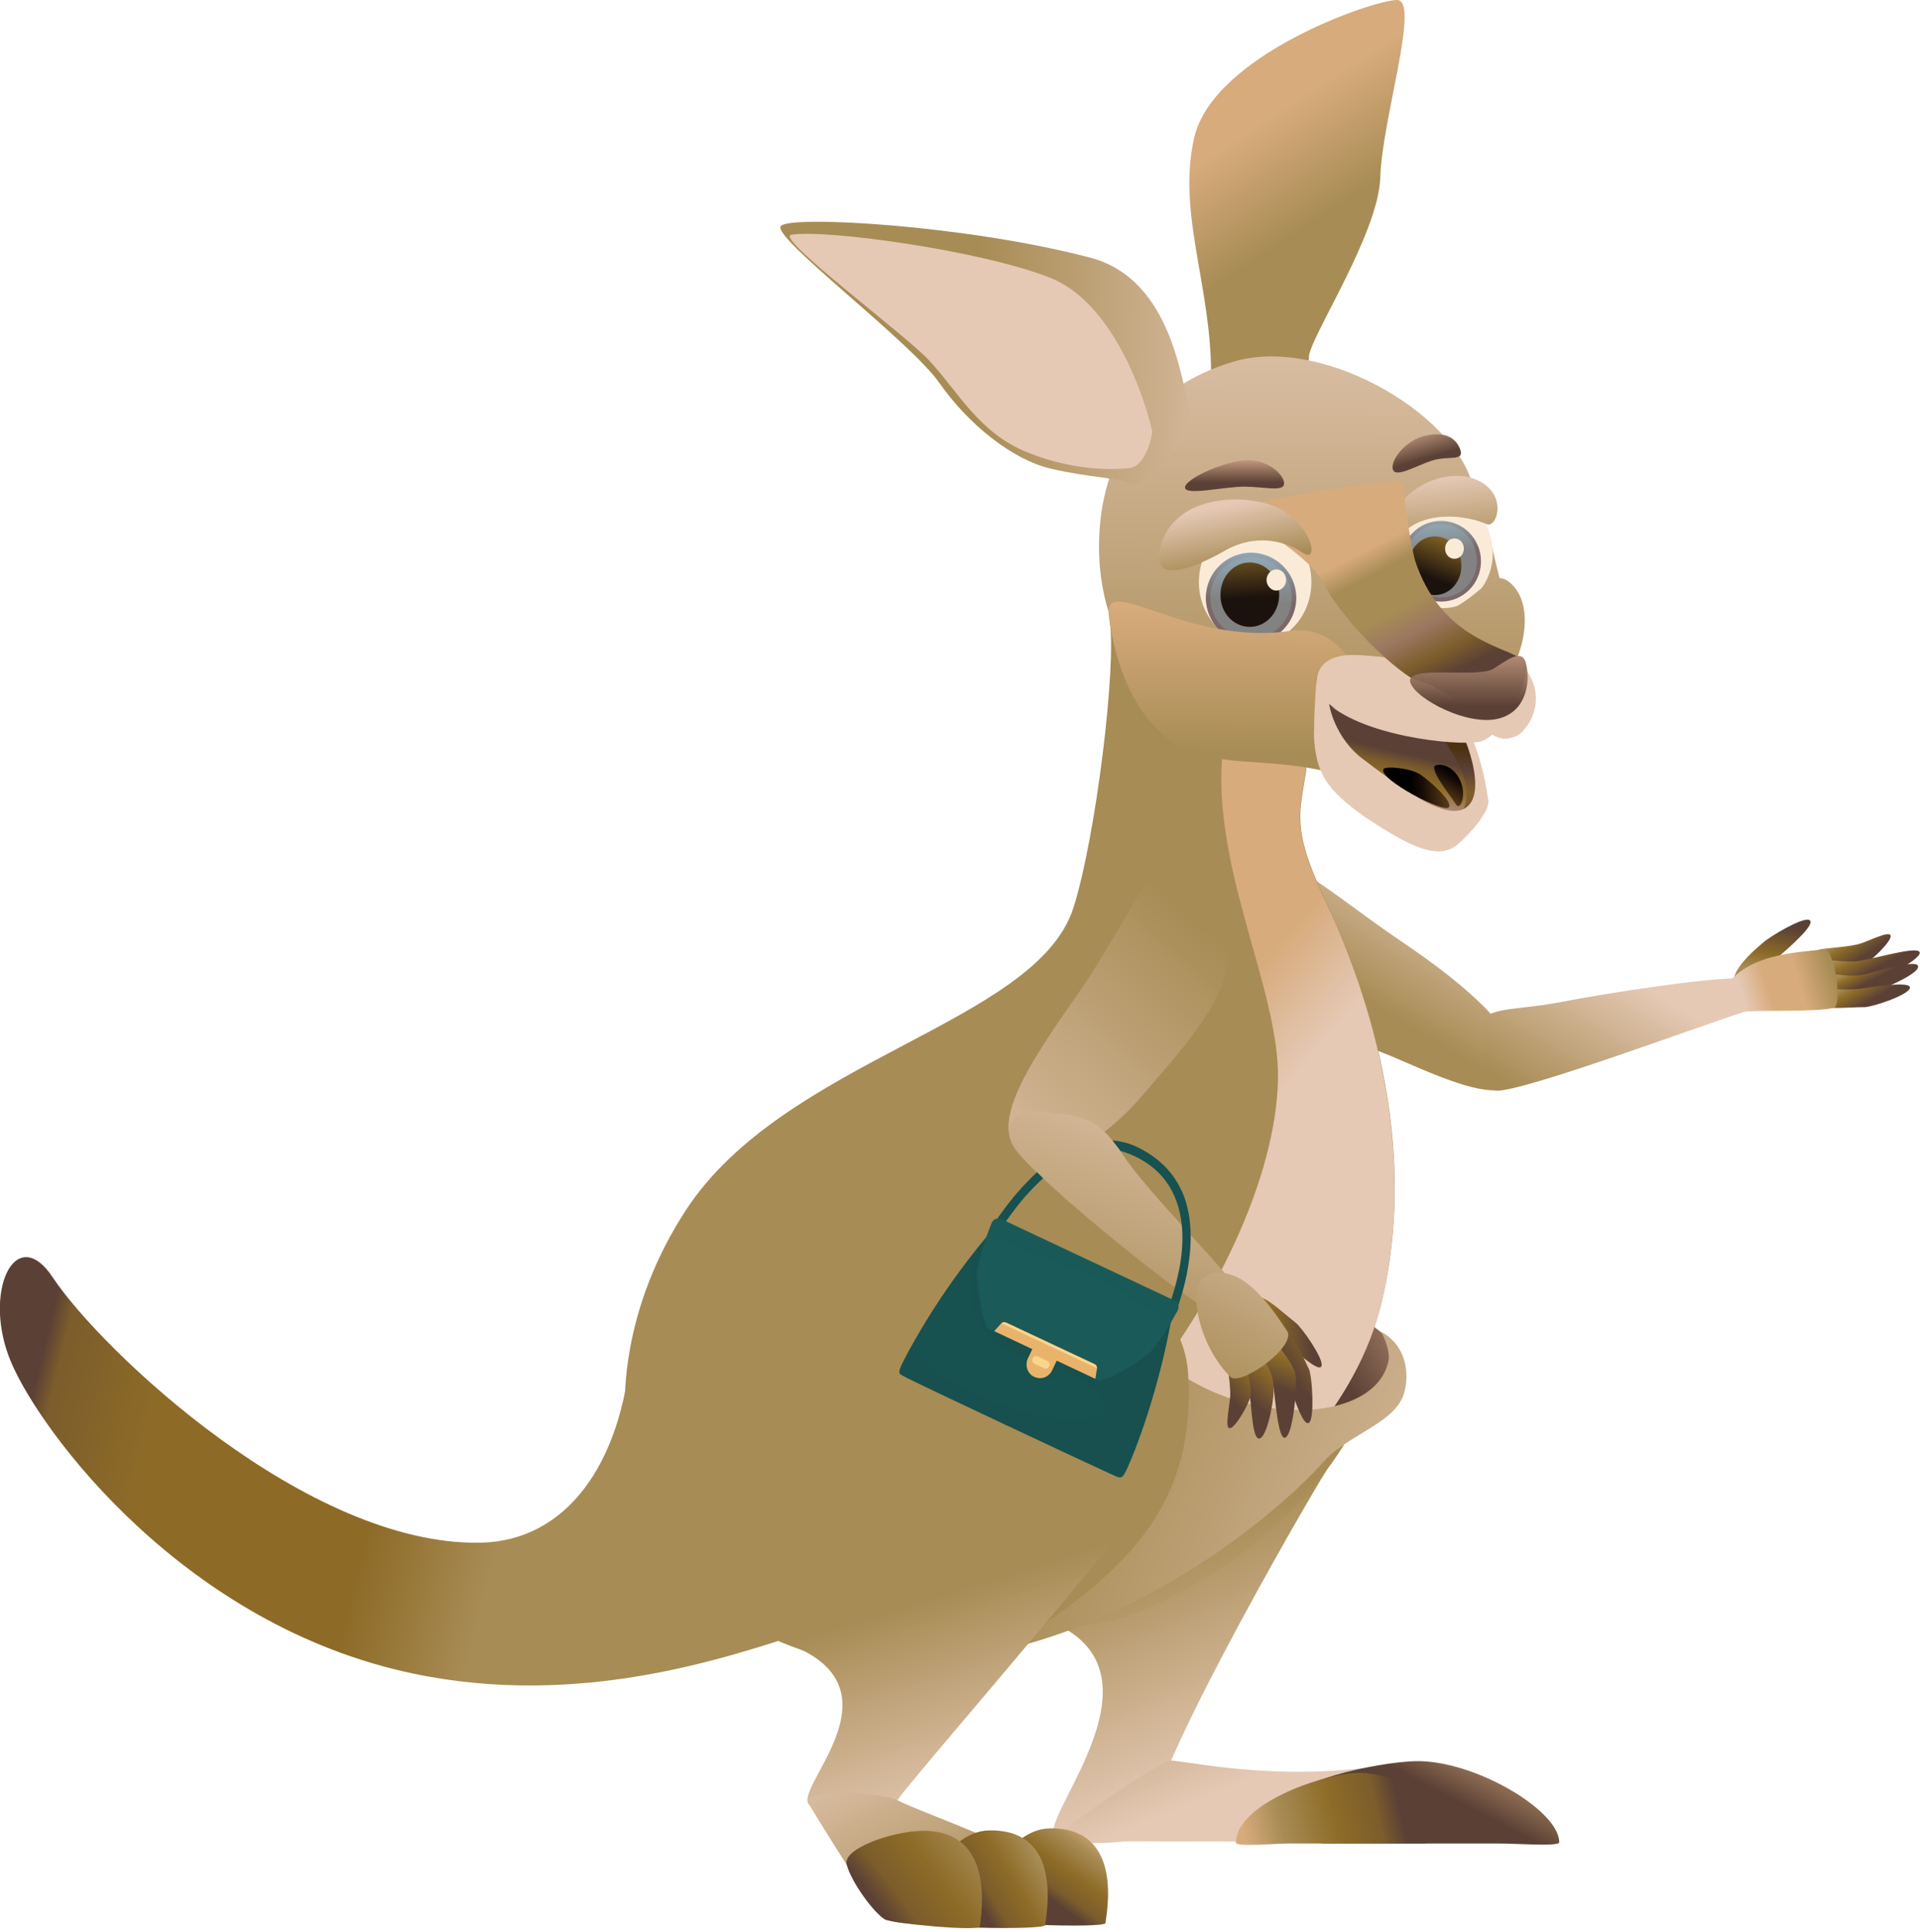 <?xml version="1.0" encoding="utf-8"?>
<!-- Generator: Adobe Illustrator 23.0.1, SVG Export Plug-In . SVG Version: 6.00 Build 0)  -->
<svg version="1.1" id="圖層_1" xmlns="http://www.w3.org/2000/svg" xmlns:xlink="http://www.w3.org/1999/xlink" x="0px" y="0px"
	 viewBox="0 0 471 474" style="enable-background:new 0 0 471 474;" xml:space="preserve">
<style type="text/css">
	.st0{fill:url(#SVGID_1_);}
	.st1{fill:url(#SVGID_2_);}
	.st2{fill:url(#SVGID_3_);}
	.st3{fill:url(#SVGID_4_);}
	.st4{fill:url(#SVGID_5_);}
	.st5{fill:url(#SVGID_6_);}
	.st6{fill:url(#SVGID_7_);}
	.st7{fill:url(#SVGID_8_);}
	.st8{fill:url(#SVGID_9_);}
	.st9{fill:url(#SVGID_10_);}
	.st10{fill:url(#SVGID_11_);}
	.st11{fill:url(#SVGID_12_);}
	.st12{fill:url(#SVGID_13_);}
	.st13{fill:url(#SVGID_14_);}
	.st14{fill:url(#SVGID_15_);}
	.st15{fill:url(#SVGID_16_);}
	.st16{fill:url(#SVGID_17_);}
	.st17{fill:url(#SVGID_18_);}
	.st18{fill:url(#SVGID_19_);}
	.st19{fill:url(#SVGID_20_);}
	.st20{fill:url(#SVGID_21_);}
	.st21{fill:url(#SVGID_22_);}
	.st22{fill:url(#SVGID_23_);}
	.st23{fill:url(#SVGID_24_);}
	.st24{fill:url(#SVGID_25_);}
	.st25{fill:url(#SVGID_26_);}
	.st26{fill:url(#SVGID_27_);}
	.st27{fill:url(#SVGID_28_);}
	.st28{fill:url(#SVGID_29_);}
	.st29{fill:url(#SVGID_30_);}
	.st30{fill:url(#SVGID_31_);}
	.st31{fill:url(#SVGID_32_);}
	.st32{fill:url(#SVGID_33_);}
	.st33{fill:url(#SVGID_34_);}
	.st34{fill:url(#SVGID_35_);}
	.st35{fill:url(#SVGID_36_);}
	.st36{fill:url(#SVGID_37_);}
	.st37{fill:url(#SVGID_38_);}
	.st38{fill:url(#SVGID_39_);}
	.st39{fill:url(#SVGID_40_);}
	.st40{fill:url(#SVGID_41_);}
	.st41{fill:url(#SVGID_42_);}
	.st42{fill:url(#SVGID_43_);}
	.st43{fill:url(#SVGID_44_);}
	.st44{fill:url(#SVGID_45_);}
	.st45{fill:url(#SVGID_46_);}
	.st46{fill:url(#SVGID_47_);}
	.st47{fill:url(#SVGID_48_);}
	.st48{fill:url(#SVGID_49_);}
	.st49{fill:url(#SVGID_50_);}
	.st50{fill:url(#SVGID_51_);}
	.st51{fill:url(#SVGID_52_);}
	.st52{fill:url(#SVGID_53_);}
	.st53{fill:url(#SVGID_54_);}
	.st54{fill:url(#SVGID_55_);}
	.st55{fill:url(#SVGID_56_);}
	.st56{fill:url(#SVGID_57_);}
	.st57{fill:url(#SVGID_58_);}
	.st58{fill:url(#SVGID_59_);}
	.st59{fill:url(#SVGID_60_);}
	.st60{fill:url(#SVGID_61_);}
	.st61{fill:url(#SVGID_62_);}
	.st62{fill:url(#SVGID_63_);}
	.st63{fill:url(#SVGID_64_);}
	.st64{fill:url(#SVGID_65_);}
	.st65{fill:url(#SVGID_66_);}
	.st66{fill:url(#SVGID_67_);}
	.st67{fill:#175150;}
	.st68{opacity:0.22;fill:#175150;}
	.st69{fill:#1A5A59;}
	.st70{fill:#EAB36C;}
	.st71{fill:#F8D68B;}
	.st72{opacity:0.29;fill:#1A5A59;}
</style>
<g>
	
		<linearGradient id="SVGID_1_" gradientUnits="userSpaceOnUse" x1="207.44" y1="2298.366" x2="8.302" y2="2249.407" gradientTransform="matrix(1 0 0 1 0 -1908.851)">
		<stop  offset="0" style="stop-color:#A88C55"/>
		<stop  offset="0.24" style="stop-color:#A88C55"/>
		<stop  offset="0.416" style="stop-color:#A88C55"/>
		<stop  offset="0.571" style="stop-color:#8D6B27"/>
		<stop  offset="0.715" style="stop-color:#8D6B27"/>
		<stop  offset="0.85" style="stop-color:#8D6B27"/>
		<stop  offset="0.977" style="stop-color:#7C5D2B"/>
		<stop  offset="1" style="stop-color:#5B4135"/>
	</linearGradient>
	<path class="st0" d="M154.9,330.1c-2.3,29.4-16.1,47.9-36.9,48.4c-42.7,0.9-93.3-47.4-105-65c-9.2-14-17.6,3.7-10.2,20.9
		c7.4,17.2,42.4,64.4,98.5,76.2c40.8,8.6,76.6-3.9,94.7-9.6C214.1,395.2,155.5,322.2,154.9,330.1z"/>
	
		<linearGradient id="SVGID_2_" gradientUnits="userSpaceOnUse" x1="356.197" y1="2122.408" x2="336.419" y2="2154.918" gradientTransform="matrix(1 0 0 1 0 -1908.851)">
		<stop  offset="0" style="stop-color:#E5C9B5"/>
		<stop  offset="1" style="stop-color:#A88C55"/>
	</linearGradient>
	<path class="st1" d="M307.5,217.7c-6.1,25.8,9.2,31.7,31.5,40.5c10,3.9,30.7,14.9,33.3,5.8c2.6-9.2-12-21.9-28.5-33
		C322.7,216.7,310.8,203.7,307.5,217.7z"/>
	
		<linearGradient id="SVGID_3_" gradientUnits="userSpaceOnUse" x1="401.757" y1="2149.639" x2="382.049" y2="2182.033" gradientTransform="matrix(1 0 0 1 0 -1908.851)">
		<stop  offset="0" style="stop-color:#E5C9B5"/>
		<stop  offset="1" style="stop-color:#A88C55"/>
	</linearGradient>
	<path class="st2" d="M427.2,248.5c-10.2,3.2-53.6,19.4-60.2,19.1c-3.1-0.2-3.2-7.5-3.7-14.4c-0.5-6.6,7-4.9,19.9-7.4
		c11.9-2.3,35.3-5.9,44.2-5.8C432.3,240.1,433.2,246.6,427.2,248.5z"/>
	
		<linearGradient id="SVGID_4_" gradientUnits="userSpaceOnUse" x1="433.595" y1="2147.502" x2="436.045" y2="2135.941" gradientTransform="matrix(1 0 0 1 0 -1908.851)">
		<stop  offset="0" style="stop-color:#A88C55"/>
		<stop  offset="0.381" style="stop-color:#8D6B27"/>
		<stop  offset="1" style="stop-color:#5B4135"/>
	</linearGradient>
	<path class="st3" d="M425.4,239.8c0.8-3.2,5.3-7,7.2-8.6c1.4-1.3,9.5-6.2,11.2-5.5c2.1,0.8-5.5,7.3-7.8,9.3c-2.8,2.4-5.2,5.9-6,6.5
		C428.7,242.4,424.9,242.3,425.4,239.8z"/>
	
		<linearGradient id="SVGID_5_" gradientUnits="userSpaceOnUse" x1="452.062" y1="2138.361" x2="456.12" y2="2144.256" gradientTransform="matrix(1 0 0 1 0 -1908.851)">
		<stop  offset="0" style="stop-color:#A88C55"/>
		<stop  offset="0.381" style="stop-color:#8D6B27"/>
		<stop  offset="1" style="stop-color:#5B4135"/>
	</linearGradient>
	<path class="st4" d="M446.7,237.3c2.1-0.3,7.4,0.5,10.5-0.7c1.6-0.6,6.6-5.4,6.6-6.9c0-1.7-5.6,1.4-8.1,2c-3.3,0.8-9,0.9-9.7,1.4
		C444.6,233.9,444.4,237.6,446.7,237.3z"/>
	
		<linearGradient id="SVGID_6_" gradientUnits="userSpaceOnUse" x1="455.533" y1="2141.675" x2="458.596" y2="2147.341" gradientTransform="matrix(1 0 0 1 0 -1908.851)">
		<stop  offset="0" style="stop-color:#A88C55"/>
		<stop  offset="0.381" style="stop-color:#8D6B27"/>
		<stop  offset="1" style="stop-color:#5B4135"/>
	</linearGradient>
	<path class="st5" d="M445.8,240.6c2.5,0.6,5.8,2,10,1.5c3.1-0.4,14.3-5.9,15.1-8.1c0.9-2.6-12.6,1.8-16.2,1.9
		c-3.9,0.1-8.5-0.8-9.6-0.5C443.2,235.9,443,239.9,445.8,240.6z"/>
	
		<linearGradient id="SVGID_7_" gradientUnits="userSpaceOnUse" x1="456.416" y1="2145.569" x2="458.56" y2="2149.704" gradientTransform="matrix(1 0 0 1 0 -1908.851)">
		<stop  offset="0" style="stop-color:#A88C55"/>
		<stop  offset="0.381" style="stop-color:#8D6B27"/>
		<stop  offset="1" style="stop-color:#5B4135"/>
	</linearGradient>
	<path class="st6" d="M446.5,243c2.6,0.8,7.4,1.9,10.2,1.3c2.6-0.5,13.1-4.7,13.8-6.9c0.8-2.6-10.7,1.2-13.3,1.7
		c-3.9,0.8-8.4-0.4-10.7-0.7C444.7,238.2,443.9,242.2,446.5,243z"/>
	
		<linearGradient id="SVGID_8_" gradientUnits="userSpaceOnUse" x1="455.239" y1="2149.102" x2="458.523" y2="2154.626" gradientTransform="matrix(1 0 0 1 0 -1908.851)">
		<stop  offset="0" style="stop-color:#A88C55"/>
		<stop  offset="0.381" style="stop-color:#8D6B27"/>
		<stop  offset="1" style="stop-color:#5B4135"/>
	</linearGradient>
	<path class="st7" d="M447.7,247c2.1,0.6,6.2,0.1,9.7,0.1c1.8,0,10.4-2.8,11.1-4.6c0.8-2-9.4-0.3-12.3,0.1c-3.5,0.4-7-0.1-8,0.1
		C446.7,243,445.3,246.3,447.7,247z"/>
	
		<linearGradient id="SVGID_9_" gradientUnits="userSpaceOnUse" x1="418.593" y1="2157.243" x2="451.775" y2="2146.946" gradientTransform="matrix(1 0 0 1 0 -1908.851)">
		<stop  offset="0.149" style="stop-color:#E5C9B5"/>
		<stop  offset="0.282" style="stop-color:#E5C9B5"/>
		<stop  offset="0.469" style="stop-color:#D7AB7C"/>
		<stop  offset="0.689" style="stop-color:#D7AB7C"/>
		<stop  offset="0.931" style="stop-color:#A88C55"/>
		<stop  offset="1" style="stop-color:#A88C55"/>
	</linearGradient>
	<path class="st8" d="M424.7,240.3c6.4-6.6,17-6.6,22.7-7.4c2.6-0.4,4.7,13.9,2.4,14.4c-5.2,1.1-18.1,0.4-22.8,1
		C424.7,248.6,423.1,242,424.7,240.3z"/>
	
		<linearGradient id="SVGID_10_" gradientUnits="userSpaceOnUse" x1="304.523" y1="2343.304" x2="281.019" y2="2286.531" gradientTransform="matrix(1 0 0 1 0 -1908.851)">
		<stop  offset="0" style="stop-color:#E5C9B5"/>
		<stop  offset="1" style="stop-color:#A88C55"/>
	</linearGradient>
	<path class="st9" d="M325.2,361.1c-4.1,6.3-48.1,82.5-41.8,86.7c5.6,3.8-19.1,6-24.4,3c-5.6-3.2,28.2-38.8,0.4-52.2
		C249.8,394,334.5,346.9,325.2,361.1z"/>
	
		<linearGradient id="SVGID_11_" gradientUnits="userSpaceOnUse" x1="318.354" y1="2347.124" x2="292.075" y2="2283.65" gradientTransform="matrix(1 0 0 1 0 -1908.851)">
		<stop  offset="0" style="stop-color:#E5C9B5"/>
		<stop  offset="1" style="stop-color:#A88C55"/>
	</linearGradient>
	<path class="st10" d="M337.7,329.5c0.5,20.3-20.6,48.6-54.8,64.5c-22.1,10.3-41.7,3.7-55-16.4c-13.3-20-2.9-38.6,26.2-57.9
		C283.2,300.5,336.9,297.7,337.7,329.5z"/>
	
		<linearGradient id="SVGID_12_" gradientUnits="userSpaceOnUse" x1="301.569" y1="2347.604" x2="283.337" y2="2303.567" gradientTransform="matrix(1 0 0 1 0 -1908.851)">
		<stop  offset="0" style="stop-color:#E5C9B5"/>
		<stop  offset="1" style="stop-color:#A88C55"/>
	</linearGradient>
	<path class="st11" d="M336.4,451.7c-11.3,0.3-71.6,0-76.5,0s23.7-18.9,27.2-19.7c1.8-0.4,22.1,4.6,46.4,1.9
		C357.9,431,350.3,451.4,336.4,451.7z"/>
	
		<linearGradient id="SVGID_13_" gradientUnits="userSpaceOnUse" x1="362.326" y1="2330.255" x2="352.934" y2="2348.329" gradientTransform="matrix(1 0 0 1 0 -1908.851)">
		<stop  offset="0" style="stop-color:#D7AB7C"/>
		<stop  offset="1" style="stop-color:#5B4135"/>
	</linearGradient>
	<path class="st12" d="M367.5,452.3H325c-4.3,0-9.8-6.4-9.7-9.3c0.1-5.8,22.3-10.6,31.8-10.9c14.3-0.4,35.4,12,35.4,19.9
		C382.5,453.1,372.2,452.3,367.5,452.3z"/>
	
		<linearGradient id="SVGID_14_" gradientUnits="userSpaceOnUse" x1="305.518" y1="2360.46" x2="343.196" y2="2351.854" gradientTransform="matrix(1 0 0 1 0 -1908.851)">
		<stop  offset="0" style="stop-color:#D7AB7C"/>
		<stop  offset="0.244" style="stop-color:#A88C55"/>
		<stop  offset="0.59" style="stop-color:#8D6B27"/>
		<stop  offset="0.852" style="stop-color:#7C5D2B"/>
		<stop  offset="1" style="stop-color:#5B4135"/>
	</linearGradient>
	<path class="st13" d="M348.3,452.3H316c-3.2,0-12.8,0.9-12.8-0.2c0-9.3,20.2-16.5,29.1-17.1c9.1-0.6,23,6.8,23.4,13.8
		C355.9,451,351.9,452.3,348.3,452.3z"/>
	
		<linearGradient id="SVGID_15_" gradientUnits="userSpaceOnUse" x1="344.966" y1="2238.943" x2="330.128" y2="2247.911" gradientTransform="matrix(1 0 0 1 0 -1908.851)">
		<stop  offset="0" style="stop-color:#9B7760"/>
		<stop  offset="1" style="stop-color:#5B4135"/>
	</linearGradient>
	<path class="st14" d="M335.9,325c4.2,1.9,5,4.9,5.5,6.5c0.9,3.3-2.3,12.6-9.4,17c-7.2,4.4-14.4,3.7-12.1,0.9
		C322.2,346.6,335.9,325,335.9,325z"/>
	
		<linearGradient id="SVGID_16_" gradientUnits="userSpaceOnUse" x1="148.436" y1="2008.444" x2="253.19" y2="2215.896" gradientTransform="matrix(1 0 0 1 0 -1908.851)">
		<stop  offset="0" style="stop-color:#E5C9B5"/>
		<stop  offset="2.790000e-02" style="stop-color:#E5C9B5"/>
		<stop  offset="9.640000e-02" style="stop-color:#D7AB7C"/>
		<stop  offset="0.173" style="stop-color:#D7AB7C"/>
		<stop  offset="0.258" style="stop-color:#D7AB7C"/>
		<stop  offset="0.356" style="stop-color:#A88C55"/>
		<stop  offset="0.473" style="stop-color:#A88C55"/>
		<stop  offset="0.631" style="stop-color:#A88C55"/>
		<stop  offset="1" style="stop-color:#A88C55"/>
	</linearGradient>
	<path class="st15" d="M272.2,152.1c1.8,11-3.4,53.5-8.9,70.7c-9.2,28.4-70.9,37-95.1,74.2c-28.9,44.4-15.3,101.7,35.3,106.3
		c50.6,4.6,123.6-32.7,135.6-84.5c9.8-42.3-6.5-82.2-14.4-98.9s-5.8-20.8-4.3-30.6C321.9,179.5,270.7,142.7,272.2,152.1z"/>
	
		<linearGradient id="SVGID_17_" gradientUnits="userSpaceOnUse" x1="227.474" y1="2179.154" x2="305.253" y2="2244.826" gradientTransform="matrix(1 0 0 1 0 -1908.851)">
		<stop  offset="0.117" style="stop-color:#D7AB7C"/>
		<stop  offset="0.141" style="stop-color:#D7AB7C"/>
		<stop  offset="0.401" style="stop-color:#D7AB7C"/>
		<stop  offset="0.639" style="stop-color:#E5C9B5"/>
		<stop  offset="0.847" style="stop-color:#E5C9B5"/>
		<stop  offset="1" style="stop-color:#E5C9B5"/>
	</linearGradient>
	<path class="st16" d="M339.1,318.9c-12,51.8-85,89.2-135.6,84.5c-8.6-0.8-16.1-3.1-22.5-6.6c74.4-1.7,131.5-85.1,132.5-131.8
		c0.5-22.3-16.7-52.5-13.5-81.3l5.8-13c6.1,5.5,15,15.5,14.5,18.6c-1.5,9.8-3.6,13.9,4.3,30.6C332.6,236.7,348.8,276.6,339.1,318.9z
		"/>
	
		<linearGradient id="SVGID_18_" gradientUnits="userSpaceOnUse" x1="382.853" y1="2318.181" x2="255.303" y2="2269.342" gradientTransform="matrix(1 0 0 1 0 -1908.851)">
		<stop  offset="0" style="stop-color:#E5C9B5"/>
		<stop  offset="1" style="stop-color:#A88C55"/>
	</linearGradient>
	<path class="st17" d="M338.7,326.7c6.7,3.5,7.2,11.3,5.5,15.8c-2.5,6.7-13.6,9.7-19.2,15.8c-21.8,24.4-88.1,70.3-143.8,38.5
		c9.8-3.7,91.5-65.5,97-70.1c18.6,24.1,58.9,24.5,62.4,7.2C341.1,331.8,339.6,327.9,338.7,326.7z"/>
	
		<linearGradient id="SVGID_19_" gradientUnits="userSpaceOnUse" x1="286.902" y1="2161.73" x2="225.845" y2="2273.335" gradientTransform="matrix(1 0 0 1 0 -1908.851)">
		<stop  offset="0" style="stop-color:#E5C9B5"/>
		<stop  offset="8.330000e-02" style="stop-color:#E5C9B5"/>
		<stop  offset="0.195" style="stop-color:#D7AB7C"/>
		<stop  offset="0.315" style="stop-color:#D7AB7C"/>
		<stop  offset="0.445" style="stop-color:#A88C55"/>
		<stop  offset="0.587" style="stop-color:#A88C55"/>
		<stop  offset="0.753" style="stop-color:#A88C55"/>
		<stop  offset="1" style="stop-color:#A88C55"/>
	</linearGradient>
	<path class="st18" d="M291.5,337.6c1.2,24.5-7.3,42.1-36.1,61.3c-28.9,19.2-68.6,8.1-85.8-11c-16.1-17.9,8.2-55.8,37.1-75
		C235.5,293.7,290,305.8,291.5,337.6z"/>
	
		<linearGradient id="SVGID_20_" gradientUnits="userSpaceOnUse" x1="256.143" y1="2348.543" x2="240.187" y2="2297.185" gradientTransform="matrix(1 0 0 1 0 -1908.851)">
		<stop  offset="0" style="stop-color:#E5C9B5"/>
		<stop  offset="1" style="stop-color:#A88C55"/>
	</linearGradient>
	<path class="st19" d="M288.9,356.2c-1.5,7.4-64.5,79.2-68.7,85.4c-5.3,7.8-16.1,4.4-21.4,1.4c-5.6-3.2,24-28.4-5.3-39.6
		C172.9,395.4,290.3,349.2,288.9,356.2z"/>
	
		<linearGradient id="SVGID_21_" gradientUnits="userSpaceOnUse" x1="213.688" y1="2328.456" x2="238.736" y2="2378.052" gradientTransform="matrix(1 0 0 1 0 -1908.851)">
		<stop  offset="0" style="stop-color:#E5C9B5"/>
		<stop  offset="1" style="stop-color:#A88C55"/>
	</linearGradient>
	<path class="st20" d="M216.5,470c-4.6-6-8.8-12.1-18.1-27.4c-2.5-4.2,18.7-2.7,21.8-0.9c4.2,2.3,22.3,8.4,39.9,17.6
		C268.9,463.9,221.7,476.7,216.5,470z"/>
	
		<linearGradient id="SVGID_22_" gradientUnits="userSpaceOnUse" x1="268.729" y1="2358.597" x2="257.198" y2="2374.419" gradientTransform="matrix(1 0 0 1 0 -1908.851)">
		<stop  offset="0" style="stop-color:#D7AB7C"/>
		<stop  offset="0.244" style="stop-color:#A88C55"/>
		<stop  offset="0.59" style="stop-color:#8D6B27"/>
		<stop  offset="0.852" style="stop-color:#7C5D2B"/>
		<stop  offset="1" style="stop-color:#5B4135"/>
	</linearGradient>
	<path class="st21" d="M257.3,448.6c19-0.5,13.9,21.8,13.9,23.2c0,1.4-32.9,0.3-32.9-1.5C238.3,468.4,246.1,448.9,257.3,448.6z"/>
	
		<linearGradient id="SVGID_23_" gradientUnits="userSpaceOnUse" x1="260.226" y1="2362.102" x2="239.395" y2="2374.898" gradientTransform="matrix(1 0 0 1 0 -1908.851)">
		<stop  offset="0" style="stop-color:#D7AB7C"/>
		<stop  offset="0.244" style="stop-color:#A88C55"/>
		<stop  offset="0.59" style="stop-color:#8D6B27"/>
		<stop  offset="0.852" style="stop-color:#7C5D2B"/>
		<stop  offset="1" style="stop-color:#5B4135"/>
	</linearGradient>
	<path class="st22" d="M242.5,449.1c19-0.5,13.9,21.8,13.9,23.2c0,1.4-33.4,0.7-33.4-1.2C222.9,469.2,231.3,449.3,242.5,449.1z"/>
	
		<linearGradient id="SVGID_24_" gradientUnits="userSpaceOnUse" x1="247.676" y1="2354.921" x2="216.852" y2="2378.493" gradientTransform="matrix(1 0 0 1 0 -1908.851)">
		<stop  offset="0" style="stop-color:#D7AB7C"/>
		<stop  offset="0.244" style="stop-color:#A88C55"/>
		<stop  offset="0.59" style="stop-color:#8D6B27"/>
		<stop  offset="0.852" style="stop-color:#7C5D2B"/>
		<stop  offset="1" style="stop-color:#5B4135"/>
	</linearGradient>
	<path class="st23" d="M226,449.2c19-0.5,14.4,22,14.4,23.4s-21.9-0.7-23.4-1.7c-2.7-1.7-8.1-9-9.3-13.4
		C206.6,453.6,218.6,449.4,226,449.2z"/>
	
		<linearGradient id="SVGID_25_" gradientUnits="userSpaceOnUse" x1="226.191" y1="2209.586" x2="294.815" y2="2136.073" gradientTransform="matrix(1 0 0 1 0 -1908.851)">
		<stop  offset="0" style="stop-color:#E5C9B5"/>
		<stop  offset="1" style="stop-color:#A88C55"/>
	</linearGradient>
	<path class="st24" d="M294.7,211.9c16.9,23.5,0.4,39.4-14.4,56.8c-10.8,12.7-25.8,20.5-31.4,12.8s5.6-23.4,16.1-38.5
		C278.4,223.7,286.3,200.3,294.7,211.9z"/>
	
		<linearGradient id="SVGID_26_" gradientUnits="userSpaceOnUse" x1="291.546" y1="2162.269" x2="263.865" y2="2241.247" gradientTransform="matrix(1 0 0 1 0 -1908.851)">
		<stop  offset="0" style="stop-color:#E5C9B5"/>
		<stop  offset="1" style="stop-color:#A88C55"/>
	</linearGradient>
	<path class="st25" d="M296.7,321.6c-9.4-5.2-45.5-34.7-48.3-40.7c-2.9-6,1.6-9.3,8.4-8.1c6.8,1.2,11.9,0.1,18.5,10.3
		c6.6,10.1,26.9,29.7,28.7,34.2S299.8,323.3,296.7,321.6z"/>
	
		<linearGradient id="SVGID_27_" gradientUnits="userSpaceOnUse" x1="306.931" y1="2236.581" x2="321.414" y2="2235.36" gradientTransform="matrix(1 0 0 1 0 -1908.851)">
		<stop  offset="0" style="stop-color:#A88C55"/>
		<stop  offset="0.381" style="stop-color:#8D6B27"/>
		<stop  offset="1" style="stop-color:#5B4135"/>
	</linearGradient>
	<path class="st26" d="M309.8,318.5c2,0.8,5.1,3.7,8,6c1.5,1.1,6.9,8.8,6.4,10.6c-0.6,2.1-7.6-4.8-9.7-6.8c-2.6-2.6-6.2-4.6-6.9-5.3
		C306.6,321.6,307.5,317.6,309.8,318.5z"/>
	
		<linearGradient id="SVGID_28_" gradientUnits="userSpaceOnUse" x1="330.917" y1="2237.291" x2="317.657" y2="2247.049" gradientTransform="matrix(1 0 0 1 0 -1908.851)">
		<stop  offset="0" style="stop-color:#A88C55"/>
		<stop  offset="0.381" style="stop-color:#8D6B27"/>
		<stop  offset="1" style="stop-color:#5B4135"/>
	</linearGradient>
	<path class="st27" d="M316.4,327.6c1.4,1.7,3.2,5,4.7,8.3c0.8,1.7,1.4,11.8,0.1,13.1c-1.5,1.6-4.4-7.8-5.3-10.7
		c-1.1-3.5-3.3-7-3.5-8C312.1,328.9,314.8,325.7,316.4,327.6z"/>
	
		<linearGradient id="SVGID_29_" gradientUnits="userSpaceOnUse" x1="316.568" y1="2237.847" x2="312.148" y2="2248.689" gradientTransform="matrix(1 0 0 1 0 -1908.851)">
		<stop  offset="0" style="stop-color:#A88C55"/>
		<stop  offset="0.381" style="stop-color:#8D6B27"/>
		<stop  offset="1" style="stop-color:#5B4135"/>
	</linearGradient>
	<path class="st28" d="M312,328.2c1.6,2.2,5.3,6.2,5.8,9c0.5,2.6-0.5,13.9-2.3,15.4c-2,1.7-2.7-10.4-3.2-13c-0.7-3.9-3.9-6.4-5-8.5
		C306.6,329.5,310.5,326.1,312,328.2z"/>
	
		<linearGradient id="SVGID_30_" gradientUnits="userSpaceOnUse" x1="314.297" y1="2241.437" x2="305.707" y2="2251.111" gradientTransform="matrix(1 0 0 1 0 -1908.851)">
		<stop  offset="0" style="stop-color:#A88C55"/>
		<stop  offset="0.381" style="stop-color:#8D6B27"/>
		<stop  offset="1" style="stop-color:#5B4135"/>
	</linearGradient>
	<path class="st29" d="M307.7,330.2c1.2,2.3,4.2,5.1,4.7,9.3c0.4,3.1-1.3,12-3.1,13.3c-2.2,1.5-2.2-8.2-2.9-11.7
		c-0.8-3.9-2.7-9.3-2.7-10.5C303.7,328.7,306.4,327.7,307.7,330.2z"/>
	
		<linearGradient id="SVGID_31_" gradientUnits="userSpaceOnUse" x1="310.056" y1="2242.381" x2="300.715" y2="2250.638" gradientTransform="matrix(1 0 0 1 0 -1908.851)">
		<stop  offset="0" style="stop-color:#A88C55"/>
		<stop  offset="0.381" style="stop-color:#8D6B27"/>
		<stop  offset="1" style="stop-color:#5B4135"/>
	</linearGradient>
	<path class="st30" d="M305,332c0.2,2.1,2.1,7,1.8,10.4c-0.2,1.7-3.6,7.7-5,8c-1.6,0.4,0-5.8,0-8.4c0-3.4-1.1-8.9-0.9-9.8
		C301.2,330.8,304.7,329.7,305,332z"/>
	
		<linearGradient id="SVGID_32_" gradientUnits="userSpaceOnUse" x1="323.99" y1="2195.559" x2="294.249" y2="2250.439" gradientTransform="matrix(1 0 0 1 0 -1908.851)">
		<stop  offset="0" style="stop-color:#E5C9B5"/>
		<stop  offset="1" style="stop-color:#A88C55"/>
	</linearGradient>
	<path class="st31" d="M295.1,313.6c2.5-1.9,5.4-1.6,8.3-0.3c5.6,2.7,10.6,10.7,12.3,13.2c2.6,3.7-11.4,13.8-13.9,11.3
		C293.8,329.7,291.6,316.2,295.1,313.6z"/>
	
		<linearGradient id="SVGID_33_" gradientUnits="userSpaceOnUse" x1="272.309" y1="1884.864" x2="331.516" y2="1975.903" gradientTransform="matrix(1 0 0 1 0 -1908.851)">
		<stop  offset="0" style="stop-color:#E5C9B5"/>
		<stop  offset="0.161" style="stop-color:#E5C9B5"/>
		<stop  offset="0.369" style="stop-color:#D7AB7C"/>
		<stop  offset="0.604" style="stop-color:#D7AB7C"/>
		<stop  offset="0.857" style="stop-color:#A88C55"/>
		<stop  offset="1" style="stop-color:#A88C55"/>
	</linearGradient>
	<path class="st32" d="M296.8,98.8c2.2-25.2-8.6-44.9-3.8-65.2C297.9,13.4,336.9,0,342.7,0s-3.7,29.4-4.1,43.5s-18,40.4-17.5,44.3
		C321.5,91.8,296.4,102.8,296.8,98.8z"/>
	
		<linearGradient id="SVGID_34_" gradientUnits="userSpaceOnUse" x1="321.086" y1="1970.642" x2="320.377" y2="2096.81" gradientTransform="matrix(1 0 0 1 0 -1908.851)">
		<stop  offset="0" style="stop-color:#E5C9B5"/>
		<stop  offset="1" style="stop-color:#A88C55"/>
	</linearGradient>
	<path class="st33" d="M371.6,155.3c-1.3-4.2-4.5-15.5-5.9-22.9c-1.3-5.5-3.4-6-4.1-11.3c-2.2-18.1-36.4-39-58.9-32.4
		c-21.8,6.4-33.1,23.6-33.1,45.4c0,19.3,9.6,36.9,26.5,40.7c12.3,7.9,25.6,8.6,33,7.8C342,181.4,372.9,159.8,371.6,155.3z"/>
	
		<linearGradient id="SVGID_35_" gradientUnits="userSpaceOnUse" x1="353.923" y1="2033.349" x2="354.192" y2="2050.328" gradientTransform="matrix(1 0 0 1 0 -1908.851)">
		<stop  offset="0" style="stop-color:#FAEBD9"/>
		<stop  offset="1" style="stop-color:#FAEBD9"/>
	</linearGradient>
	<path class="st34" d="M354.1,149.2c6.7,0,12.1-6,12.1-13.5c0-7.4-5.4-13.5-12.1-13.5s-12.1,6-12.1,13.5
		C342,143.1,347.4,149.2,354.1,149.2z"/>
	
		<linearGradient id="SVGID_36_" gradientUnits="userSpaceOnUse" x1="352.571" y1="2035.504" x2="353.326" y2="2044.418" gradientTransform="matrix(1 0 0 1 0 -1908.851)">
		<stop  offset="0" style="stop-color:#92AAB7"/>
		<stop  offset="1" style="stop-color:#7C6769"/>
	</linearGradient>
	<path class="st35" d="M353.5,147.6c5.4,0,9.8-4.4,9.8-9.9s-4.4-9.9-9.8-9.9s-9.8,4.4-9.8,9.9C343.8,143.1,348.1,147.6,353.5,147.6z
		"/>
	
		<linearGradient id="SVGID_37_" gradientUnits="userSpaceOnUse" x1="352.661" y1="2036.55" x2="353.345" y2="2044.614" gradientTransform="matrix(1 0 0 1 0 -1908.851)">
		<stop  offset="0" style="stop-color:#92AAB7"/>
		<stop  offset="1" style="stop-color:#828282"/>
	</linearGradient>
	<path class="st36" d="M353.5,146.6c4.9,0,8.8-4,8.8-9s-3.9-9-8.8-9s-8.8,4-8.8,9S348.7,146.6,353.5,146.6z"/>
	
		<linearGradient id="SVGID_38_" gradientUnits="userSpaceOnUse" x1="355.204" y1="2039.696" x2="350.822" y2="2050.575" gradientTransform="matrix(1 0 0 1 0 -1908.851)">
		<stop  offset="0" style="stop-color:#8D6B27"/>
		<stop  offset="1" style="stop-color:#1C120D"/>
	</linearGradient>
	<path class="st37" d="M352,146c3.6,0,6.5-3.2,6.5-7.2s-2.9-7.2-6.5-7.2s-6.5,3.2-6.5,7.2C345.5,142.7,348.4,146,352,146z"/>
	
		<linearGradient id="SVGID_39_" gradientUnits="userSpaceOnUse" x1="356.591" y1="2040.245" x2="356.916" y2="2045.223" gradientTransform="matrix(1 0 0 1 0 -1908.851)">
		<stop  offset="0" style="stop-color:#FAEBD9"/>
		<stop  offset="1" style="stop-color:#FAEBD9"/>
	</linearGradient>
	<path class="st38" d="M359.1,134.6c0,1.4-1,2.5-2.3,2.5s-2.3-1.1-2.3-2.5s1-2.5,2.3-2.5S359.1,133.2,359.1,134.6z"/>
	
		<linearGradient id="SVGID_40_" gradientUnits="userSpaceOnUse" x1="357.748" y1="1975.843" x2="357.081" y2="2094.553" gradientTransform="matrix(1 0 0 1 0 -1908.851)">
		<stop  offset="0" style="stop-color:#E5C9B5"/>
		<stop  offset="1" style="stop-color:#A88C55"/>
	</linearGradient>
	<path class="st39" d="M347.2,176c6.4,4.6,13.9,2.9,20.8-6.8s8.3-21.7,2.1-26.5c-5.4-4.1-7.8,8.1-24,9.4
		C336.4,153,340.8,171.5,347.2,176z"/>
	
		<linearGradient id="SVGID_41_" gradientUnits="userSpaceOnUse" x1="309.134" y1="2043.736" x2="307.247" y2="2055.864" gradientTransform="matrix(1 0 0 1 0 -1908.851)">
		<stop  offset="0" style="stop-color:#FAEBD9"/>
		<stop  offset="1" style="stop-color:#FAEBD9"/>
	</linearGradient>
	<path class="st40" d="M307.9,157.9c7.6,0,13.8-6.7,13.8-15.1s-6.2-15-13.8-15c-7.6,0-13.8,6.7-13.8,15S300.3,157.9,307.9,157.9z"/>
	
		<linearGradient id="SVGID_42_" gradientUnits="userSpaceOnUse" x1="307.317" y1="2043.86" x2="306.864" y2="2056.551" gradientTransform="matrix(1 0 0 1 0 -1908.851)">
		<stop  offset="0" style="stop-color:#92AAB7"/>
		<stop  offset="1" style="stop-color:#7C6769"/>
	</linearGradient>
	<path class="st41" d="M306.9,157.8c6.1,0,11.1-5,11.1-11.1s-5-11.1-11.1-11.1s-11.1,5-11.1,11.1S300.8,157.8,306.9,157.8z"/>
	
		<linearGradient id="SVGID_43_" gradientUnits="userSpaceOnUse" x1="307.278" y1="2044.98" x2="306.868" y2="2056.45" gradientTransform="matrix(1 0 0 1 0 -1908.851)">
		<stop  offset="0" style="stop-color:#92AAB7"/>
		<stop  offset="1" style="stop-color:#828282"/>
	</linearGradient>
	<path class="st42" d="M306.9,156.7c5.5,0,10-4.5,10-10s-4.5-10-10-10s-10,4.5-10,10S301.4,156.7,306.9,156.7z"/>
	
		<linearGradient id="SVGID_44_" gradientUnits="userSpaceOnUse" x1="305.738" y1="2041.633" x2="306.642" y2="2055.501" gradientTransform="matrix(1 0 0 1 0 -1908.851)">
		<stop  offset="0" style="stop-color:#8D6B27"/>
		<stop  offset="1" style="stop-color:#1C120D"/>
	</linearGradient>
	<path class="st43" d="M306.6,153.8c4,0,7.2-3.5,7.2-7.9c0-4.3-3.2-7.9-7.2-7.9s-7.2,3.5-7.2,7.9
		C299.3,150.3,302.6,153.8,306.6,153.8z"/>
	
		<linearGradient id="SVGID_45_" gradientUnits="userSpaceOnUse" x1="312.814" y1="2046.767" x2="313.113" y2="2051.348" gradientTransform="matrix(1 0 0 1 0 -1908.851)">
		<stop  offset="0" style="stop-color:#FAEBD9"/>
		<stop  offset="1" style="stop-color:#FAEBD9"/>
	</linearGradient>
	<path class="st44" d="M315.5,142.3c0,1.4-1.1,2.6-2.4,2.6s-2.4-1.2-2.4-2.6c0-1.4,1.1-2.6,2.4-2.6S315.5,140.8,315.5,142.3z"/>
	
		<linearGradient id="SVGID_46_" gradientUnits="userSpaceOnUse" x1="305.033" y1="1961.158" x2="304.288" y2="2093.697" gradientTransform="matrix(1 0 0 1 0 -1908.851)">
		<stop  offset="0" style="stop-color:#E5C9B5"/>
		<stop  offset="0.238" style="stop-color:#D7AB7C"/>
		<stop  offset="0.729" style="stop-color:#D7AB7C"/>
		<stop  offset="1" style="stop-color:#A88C55"/>
	</linearGradient>
	<path class="st45" d="M331.2,190.8c-15.6-4.8-26.7-2.9-36.4-5.5c-16.8-4.7-21.5-24.4-22.8-34.1c-1.5-11.1,18.8,7.3,44.5,3.6
		C337.7,151.6,341.9,194,331.2,190.8z"/>
	
		<linearGradient id="SVGID_47_" gradientUnits="userSpaceOnUse" x1="358.102" y1="2120.046" x2="341.437" y2="2091.969" gradientTransform="matrix(1 0 0 1 0 -1908.851)">
		<stop  offset="0" style="stop-color:#E5C9B5"/>
		<stop  offset="1" style="stop-color:#E5C9B5"/>
	</linearGradient>
	<path class="st46" d="M357,174.5c5.2,5.6,7.2,15.9,8.1,21.9c0.4,2.6-4.5,8.3-7.7,10.9c-4.7,3.7-11.4,0.5-22.2-6.7
		c-13.5-9.1-13.5-14.3-12.4-31.8C323.8,154.3,346.7,163.4,357,174.5z"/>
	
		<linearGradient id="SVGID_48_" gradientUnits="userSpaceOnUse" x1="350.817" y1="2123.31" x2="338.142" y2="2101.648" gradientTransform="matrix(1 0 0 1 0 -1908.851)">
		<stop  offset="0" style="stop-color:#E5C9B5"/>
		<stop  offset="1" style="stop-color:#E5C9B5"/>
	</linearGradient>
	<path class="st47" d="M335,197.2c-7.6-5.8-10.7-11.3-12.7-17.9c0.2,8.4,2.7,14.4,12.8,21.3c10.8,7.2,17.5,10.4,22.2,6.7
		c0.3-0.2,0.5-0.4,0.8-0.6C353.4,208.4,345.7,205.3,335,197.2z"/>
	
		<linearGradient id="SVGID_49_" gradientUnits="userSpaceOnUse" x1="338.571" y1="2123.538" x2="345.443" y2="2092.493" gradientTransform="matrix(1 0 0 1 0 -1908.851)">
		<stop  offset="0" style="stop-color:#E5C9B5"/>
		<stop  offset="1" style="stop-color:#E5C9B5"/>
	</linearGradient>
	<path class="st48" d="M356.6,172.8c4.5,6.5,7.7,16.8,8.4,23.7c0.2,1.4-2.8,2.9-4,3.7c-5.4,3.8-16.2-3.9-26.2-12.3
		c-8.5-7.1-11.6-18.7-6.2-22.4C334,161.8,350.8,164.5,356.6,172.8z"/>
	
		<linearGradient id="SVGID_50_" gradientUnits="userSpaceOnUse" x1="342.154" y1="2116.169" x2="343.769" y2="2091.675" gradientTransform="matrix(1 0 0 1 0 -1908.851)">
		<stop  offset="0" style="stop-color:#7C5D2B"/>
		<stop  offset="0.335" style="stop-color:#7C5D2B"/>
		<stop  offset="0.581" style="stop-color:#7C5D2B"/>
		<stop  offset="0.797" style="stop-color:#5B4135"/>
		<stop  offset="0.996" style="stop-color:#4D3212"/>
		<stop  offset="1" style="stop-color:#4D3212"/>
	</linearGradient>
	<path class="st49" d="M354.8,172.8c5.5,7.9,9.9,21.8,4.9,25.3s-15.1-7.6-25-15c-8.4-6.4-11.5-13.8-6.4-17.4
		C333.4,162.3,349.3,164.9,354.8,172.8z"/>
	
		<linearGradient id="SVGID_51_" gradientUnits="userSpaceOnUse" x1="337.017" y1="2117.077" x2="342.524" y2="2093.041" gradientTransform="matrix(1 0 0 1 0 -1908.851)">
		<stop  offset="0" style="stop-color:#BD957C"/>
		<stop  offset="0.244" style="stop-color:#BD957C"/>
		<stop  offset="0.423" style="stop-color:#BD957C"/>
		<stop  offset="0.58" style="stop-color:#A68369"/>
		<stop  offset="0.726" style="stop-color:#8D6B27"/>
		<stop  offset="0.863" style="stop-color:#7C5D2B"/>
		<stop  offset="0.993" style="stop-color:#5B4135"/>
		<stop  offset="1" style="stop-color:#5B4135"/>
	</linearGradient>
	<path class="st50" d="M326,169.2c-0.8,3.9,2,12.3,8.3,17c9.4,7.1,19.4,14.7,24.7,12.3c3.1-6.4-3.5-15.2-7.8-21.4
		C345.7,169.4,331.4,166,326,169.2z"/>
	
		<linearGradient id="SVGID_52_" gradientUnits="userSpaceOnUse" x1="367.767" y1="2100.074" x2="346.212" y2="2102.311" gradientTransform="matrix(1 0 0 1 0 -1908.851)">
		<stop  offset="0" style="stop-color:#BD957C"/>
		<stop  offset="0.322" style="stop-color:#7C5D2B"/>
		<stop  offset="0.653" style="stop-color:#4D3212"/>
		<stop  offset="0.887" style="stop-color:#150A07"/>
		<stop  offset="1" style="stop-color:#000000"/>
	</linearGradient>
	<path class="st51" d="M339.4,188.7c0.4-0.8,6.5-0.3,9,1.3c2.4,1.6,8.2,6.8,7,8.1C354.2,199.5,338.1,191.2,339.4,188.7z"/>
	
		<linearGradient id="SVGID_53_" gradientUnits="userSpaceOnUse" x1="347.907" y1="2113.192" x2="357.151" y2="2098.19" gradientTransform="matrix(1 0 0 1 0 -1908.851)">
		<stop  offset="0" style="stop-color:#BD957C"/>
		<stop  offset="0.322" style="stop-color:#7C5D2B"/>
		<stop  offset="0.653" style="stop-color:#4D3212"/>
		<stop  offset="0.887" style="stop-color:#150A07"/>
		<stop  offset="1" style="stop-color:#000000"/>
	</linearGradient>
	<path class="st52" d="M351.8,188.2c0,2.2,3.4,6.1,5.4,9.2c1.1,1.7,2.9-2.8,0.6-6.7C355.5,186.9,351.8,187.4,351.8,188.2z"/>
	
		<linearGradient id="SVGID_54_" gradientUnits="userSpaceOnUse" x1="366.026" y1="2090.513" x2="372.403" y2="2073.997" gradientTransform="matrix(1 0 0 1 0 -1908.851)">
		<stop  offset="0" style="stop-color:#E5C9B5"/>
		<stop  offset="1" style="stop-color:#E5C9B5"/>
	</linearGradient>
	<path class="st53" d="M364.1,167.3c-0.4,3.1-0.7,7.4,0,10.1c0.7,2.7,4,5,7.9,3.1c3.5-1.8,8.3-10.2,0.8-18.1
		C369.7,159.7,364.1,165.1,364.1,167.3z"/>
	
		<linearGradient id="SVGID_55_" gradientUnits="userSpaceOnUse" x1="365.759" y1="2090.41" x2="372.136" y2="2073.894" gradientTransform="matrix(1 0 0 1 0 -1908.851)">
		<stop  offset="0" style="stop-color:#E5C9B5"/>
		<stop  offset="1" style="stop-color:#E5C9B5"/>
	</linearGradient>
	<path class="st54" d="M369.1,178.3c-0.5-2.3,1.6-7.5,2.7-9.8c0.8-1.8,1.2-4,2-5c-0.3-0.4-0.6-0.7-0.9-1.1c-3.1-2.6-8.7,2.7-8.7,4.9
		c-0.4,3.1-0.7,7.4,0,10.1s4,5,7.9,3.1c0.6-0.3,1.2-0.8,1.8-1.4C371.6,180.4,369.5,180.2,369.1,178.3z"/>
	
		<linearGradient id="SVGID_56_" gradientUnits="userSpaceOnUse" x1="350.827" y1="2089.968" x2="341.964" y2="2069.504" gradientTransform="matrix(1 0 0 1 0 -1908.851)">
		<stop  offset="0" style="stop-color:#E5C9B5"/>
		<stop  offset="1" style="stop-color:#E5C9B5"/>
	</linearGradient>
	<path class="st55" d="M367.8,168.9c1.8,8.1-0.5,11.3-4.3,12.7c-3.7,1.4-29-0.6-38.5-9.8c-3.2-3.2-3.3-11.1,6.7-11.1
		S366.4,165.4,367.8,168.9z"/>
	
		<linearGradient id="SVGID_57_" gradientUnits="userSpaceOnUse" x1="351.539" y1="2089.773" x2="342.841" y2="2069.686" gradientTransform="matrix(1 0 0 1 0 -1908.851)">
		<stop  offset="0" style="stop-color:#E5C9B5"/>
		<stop  offset="1" style="stop-color:#E5C9B5"/>
	</linearGradient>
	<path class="st56" d="M368,169.5c0-0.2-0.1-0.4-0.1-0.6c0,0,0-0.1-0.1-0.2c0-0.1-0.1-0.1-0.1-0.1l0,0c-0.1-0.1-0.2-0.2-0.3-0.3
		c-3.8-3.4-26.3-7.5-35.6-7.5c-0.5,0-1,0-1.5,0.1c16.3,8.1,31.9,11.6,37,14.7c-0.8,2.3-2.5,3.6-4.6,4.4c-3.4,1.3-24.1-0.1-36-6.6
		c10.5,8,33.4,9.8,36.9,8.4C367.2,180.2,369.5,177.2,368,169.5z"/>
	
		<linearGradient id="SVGID_58_" gradientUnits="userSpaceOnUse" x1="327.284" y1="2084.26" x2="325.861" y2="2080.974" gradientTransform="matrix(1 0 0 1 0 -1908.851)">
		<stop  offset="0" style="stop-color:#E5C9B5"/>
		<stop  offset="1" style="stop-color:#E5C9B5"/>
	</linearGradient>
	<path class="st57" d="M328,171.4c-2.6,0.1-3,2.6-2.8,5.2c0.1,2.2-1.6-1.3-0.5-4.2C325.8,169.8,330.3,171.3,328,171.4z"/>
	
		<linearGradient id="SVGID_59_" gradientUnits="userSpaceOnUse" x1="351.797" y1="2026.136" x2="353.907" y2="2044.958" gradientTransform="matrix(1 0 0 1 0 -1908.851)">
		<stop  offset="0" style="stop-color:#E5C9B5"/>
		<stop  offset="1" style="stop-color:#A88C55"/>
	</linearGradient>
	<path class="st58" d="M342.5,133c4.2-7.4,15.2-7.3,22-4.5c2.5,1.5,5.5-6.5-1.3-10.3s-18.4,0.1-22.5,9.9S340.7,136.1,342.5,133z"/>
	
		<linearGradient id="SVGID_60_" gradientUnits="userSpaceOnUse" x1="324.707" y1="2026.606" x2="350.728" y2="2076.894" gradientTransform="matrix(1 0 0 1 0 -1908.851)">
		<stop  offset="0" style="stop-color:#D7AB7C"/>
		<stop  offset="0.15" style="stop-color:#D7AB7C"/>
		<stop  offset="0.355" style="stop-color:#D7AB7C"/>
		<stop  offset="0.463" style="stop-color:#A88C55"/>
		<stop  offset="0.539" style="stop-color:#A88C55"/>
		<stop  offset="0.645" style="stop-color:#A88C55"/>
		<stop  offset="0.767" style="stop-color:#9B7760"/>
		<stop  offset="0.9" style="stop-color:#7C5D2B"/>
		<stop  offset="1" style="stop-color:#5B4135"/>
	</linearGradient>
	<path class="st59" d="M372.4,161.2c-4.3-2.7-19.3-5.2-25.3-23.8c-0.3-0.7-2.9-14.1-2.7-18.6c0.1-2.6-38.3,4.7-41,5.6
		c-2.8,1,16.8,10.1,21.1,18.5c4.1,7.9,15.1,19.7,23.2,24.4C355.9,172,374,163,372.4,161.2z"/>
	
		<linearGradient id="SVGID_61_" gradientUnits="userSpaceOnUse" x1="360.357" y1="2068.007" x2="360.357" y2="2082.119" gradientTransform="matrix(1 0 0 1 0 -1908.851)">
		<stop  offset="0" style="stop-color:#BD957C"/>
		<stop  offset="1" style="stop-color:#5B4135"/>
	</linearGradient>
	<path class="st60" d="M374.2,162.3c-1.1-3.2-4.9,0-7.9,1.8c-4,2.3-19.7-0.8-20.3,2.7c-0.6,3.4,12.3,11,20.7,9.7
		C375.5,175,375.3,165.4,374.2,162.3z"/>
	
		<linearGradient id="SVGID_62_" gradientUnits="userSpaceOnUse" x1="360.237" y1="2071.38" x2="360.237" y2="2081.922" gradientTransform="matrix(1 0 0 1 0 -1908.851)">
		<stop  offset="0" style="stop-color:#BD957C"/>
		<stop  offset="1" style="stop-color:#5B4135"/>
	</linearGradient>
	<path class="st61" d="M367.4,174.7c-6.4,1-13.4-6-18.4-7.3c-1-0.2-3-1.3-3.1-0.7c-0.6,3.4,13.4,10.1,21.8,8.6
		c7.1-1.2,7.1-7.9,6.8-11.5C374,167.5,372.7,173.9,367.4,174.7z"/>
	
		<linearGradient id="SVGID_63_" gradientUnits="userSpaceOnUse" x1="300.541" y1="2032.773" x2="303.611" y2="2047.646" gradientTransform="matrix(1 0 0 1 0 -1908.851)">
		<stop  offset="0" style="stop-color:#E5C9B5"/>
		<stop  offset="1" style="stop-color:#A88C55"/>
	</linearGradient>
	<path class="st62" d="M319.7,135.7c-4.4-3-11.7-4.9-19.2-0.6c-7.5,4.3-19.5,9.2-15.4-2.3c4-11,19-11.7,26.9-8.8
		C321.7,127.5,323.9,138.5,319.7,135.7z"/>
	
		<linearGradient id="SVGID_64_" gradientUnits="userSpaceOnUse" x1="302.85" y1="2021.903" x2="302.85" y2="2027.266" gradientTransform="matrix(1 0 0 1 0 -1908.851)">
		<stop  offset="0" style="stop-color:#BD957C"/>
		<stop  offset="1" style="stop-color:#5B4135"/>
	</linearGradient>
	<path class="st63" d="M315,118.6c0,2.2-4.8,0.8-9.8,0.8s-14.5,2.3-14.5,0.2c0-2.2,10.3-6.7,15.3-6.7C311,112.8,315,116.4,315,118.6
		z"/>
	
		<linearGradient id="SVGID_65_" gradientUnits="userSpaceOnUse" x1="319.017" y1="1998.11" x2="239.169" y2="1995.43" gradientTransform="matrix(1 0 0 1 0 -1908.851)">
		<stop  offset="0" style="stop-color:#E5C9B5"/>
		<stop  offset="1" style="stop-color:#A88C55"/>
	</linearGradient>
	<path class="st64" d="M230.4,93.9c7.2,10.3,18,18.9,27.4,21.1s16.1,2.1,19.5,3.7c3.5,1.6,16.8-12.3,14.7-17.8
		c-2.1-5.5-3.9-32.3-24.6-37.7c-30.1-7.9-73-10.4-75.8-7.8C188.7,57.8,223.2,83.6,230.4,93.9z"/>
	
		<linearGradient id="SVGID_66_" gradientUnits="userSpaceOnUse" x1="277.444" y1="2002.62" x2="221.435" y2="1991.469" gradientTransform="matrix(1 0 0 1 0 -1908.851)">
		<stop  offset="0" style="stop-color:#E5C9B5"/>
		<stop  offset="1" style="stop-color:#E5C9B5"/>
	</linearGradient>
	<path class="st65" d="M282.6,105.6c-1.2-5.7-8.7-31-24.9-37.4c-17-6.8-55.4-12-63.6-10.6c-4.1,0.7,27.6,24.2,33.8,30.8
		c7.1,7.6,12.3,18,24.4,22.7c8.2,3.3,17.5,4.6,25,3.7C280.8,114.4,282.9,106.9,282.6,105.6z"/>
	
		<linearGradient id="SVGID_67_" gradientUnits="userSpaceOnUse" x1="347.938" y1="2014.781" x2="349.865" y2="2021.285" gradientTransform="matrix(1 0 0 1 0 -1908.851)">
		<stop  offset="0" style="stop-color:#BD957C"/>
		<stop  offset="1" style="stop-color:#5B4135"/>
	</linearGradient>
	<path class="st66" d="M358.1,110c1.4,3.4-2.6,1.7-6.8,3c-4.2,1.4-8.9,4.3-9.6,2.2c-0.7-2.1,2.7-6.6,6.9-8
		C352.8,105.9,356.6,106.4,358.1,110z"/>
</g>
<g>
	<g>
		<g>
			<path class="st67" d="M255.9,289.1c-1.5,1.3-3,2.9-4.7,4.8c-2.2,2.6-4,5.1-5.2,6.9l-1.9-0.9c1.2-1.9,3.1-4.5,5.4-7.2
				c1.7-2,3.4-3.7,4.9-5.1"/>
			<path class="st67" d="M272.9,279.8c2.1,0.2,4.2,0.7,6.2,1.7c3.5,1.7,7.7,4.6,10.4,9.9c1,1.9,3.9,8.2,1.9,19.7
				c-0.7,4.2-1.9,8-2.8,10.5l-1.9-0.9c0.9-2.5,2.1-6.2,2.8-10.5c0.9-5.4,1-12.1-1.9-17.8c-2.4-4.7-6.2-7.3-9.4-8.8
				c-1.1-0.5-2.2-0.9-3.3-1.2"/>
		</g>
	</g>
	<path class="st68" d="M249.4,292.7c-2.3,2.7-4.1,5.3-5.4,7.2l1.9,0.9c1.2-1.9,3-4.3,5.2-6.9C250.5,293.5,249.8,293.1,249.4,292.7z"
		/>
	<path class="st68" d="M291.1,312.5c-0.6-0.2-1.5-0.5-2-0.7c-0.7,3.5-1.7,6.6-2.5,8.8l1.9,0.9C289.4,319.3,290.4,316.1,291.1,312.5z
		"/>
	<g>
		<path class="st67" d="M272.4,361.6c-2.5-1.1-49.1-22.9-50.8-24c-1.1-0.6-1.3-0.6-0.5-2.6c0.3-0.6,8.3-17.3,23.7-34.8l43.1,20.3
			c-3.3,20.4-9.8,36.4-11.4,39.8C275.2,363.1,275.1,362.8,272.4,361.6z"/>
	</g>
	<path class="st68" d="M221.6,337.6c1.7,1,48.3,22.9,50.8,24c2.7,1.2,2.7,1.5,4.1-1.3c1.6-3.4,8-19.3,11.4-39.8l-43.1-20.3
		c-1.8,2-3.5,4.1-5.1,6c0,0,0,0,0,0c-2.6,8.7-3.2,18.2,4.6,23.2c1.7,1.1,7.9,3.9,7.9,3.9l0.7,4c2.3,1.8,5.2,2.1,7-1.5
		c4.8,2.3,16.9,9.6,8.8,11.6c-12.5,3.9-38.6-7.5-45.3-16.8c-1.4,2.5-2.1,4-2.2,4.2C220.3,337,220.5,337,221.6,337.6z"/>
	<g>
		<path class="st69" d="M242.4,325.9c-1.1-1.1-2.4-7.7-2.7-12.4c-0.2-2.5,1.1-6.8,2.3-10.1c0.5-1.3,0.9-2.5,1.3-3.4
			c0.4-0.9,1.4-1.3,2.3-0.9l42.5,20c0.9,0.4,1.2,1.5,0.8,2.4c-0.5,0.9-1.2,2.1-1.9,3.4c-1.8,3-4.1,6.5-6.1,7.9
			c-3.8,2.8-9.7,6-11.3,5.9L242.4,325.9z"/>
	</g>
	<g>
		<path class="st70" d="M268.7,338.3l-24.8-11.7l1.7-1.9c0,0,0.1-0.1,0.1-0.1c0.3-0.3,0.8-0.3,1.2-0.1l21.5,10.1
			c0.4,0.2,0.7,0.6,0.7,1c0,0.1,0,0.2,0,0.2L268.7,338.3z"/>
	</g>
	<g>
		<path class="st70" d="M253.7,337.8L253.7,337.8c1.7,0.8,3.6,0.1,4.4-1.6l2.2-4.6l-6-2.8l-2.2,4.6
			C251.4,335.1,252.1,337.1,253.7,337.8z"/>
	</g>
	<g>
		<path class="st71" d="M253.8,334.6l2.3,1.1c0.5,0.2,1.1,0,1.3-0.5l0,0c0.2-0.5,0-1.1-0.5-1.3l-2.3-1.1c-0.5-0.2-1.1,0-1.3,0.5h0
			C253.1,333.8,253.3,334.4,253.8,334.6z"/>
	</g>
	<g>
		<path class="st71" d="M269.1,335.7l-23.4-11c0.3-0.3,0.8-0.3,1.2-0.1l21.5,10.1C268.9,334.8,269.1,335.2,269.1,335.7z"/>
	</g>
	<path class="st72" d="M287.2,324.6c0.7-1.2,1.3-2.3,1.8-3.1c0.5-0.9,0.1-1.9-0.8-2.4l-42.5-20c-0.9-0.4-2,0-2.3,0.9
		c-0.3,0.8-0.8,1.9-1.2,3.1C250,305.8,271.1,313.4,287.2,324.6z"/>
</g>
</svg>

